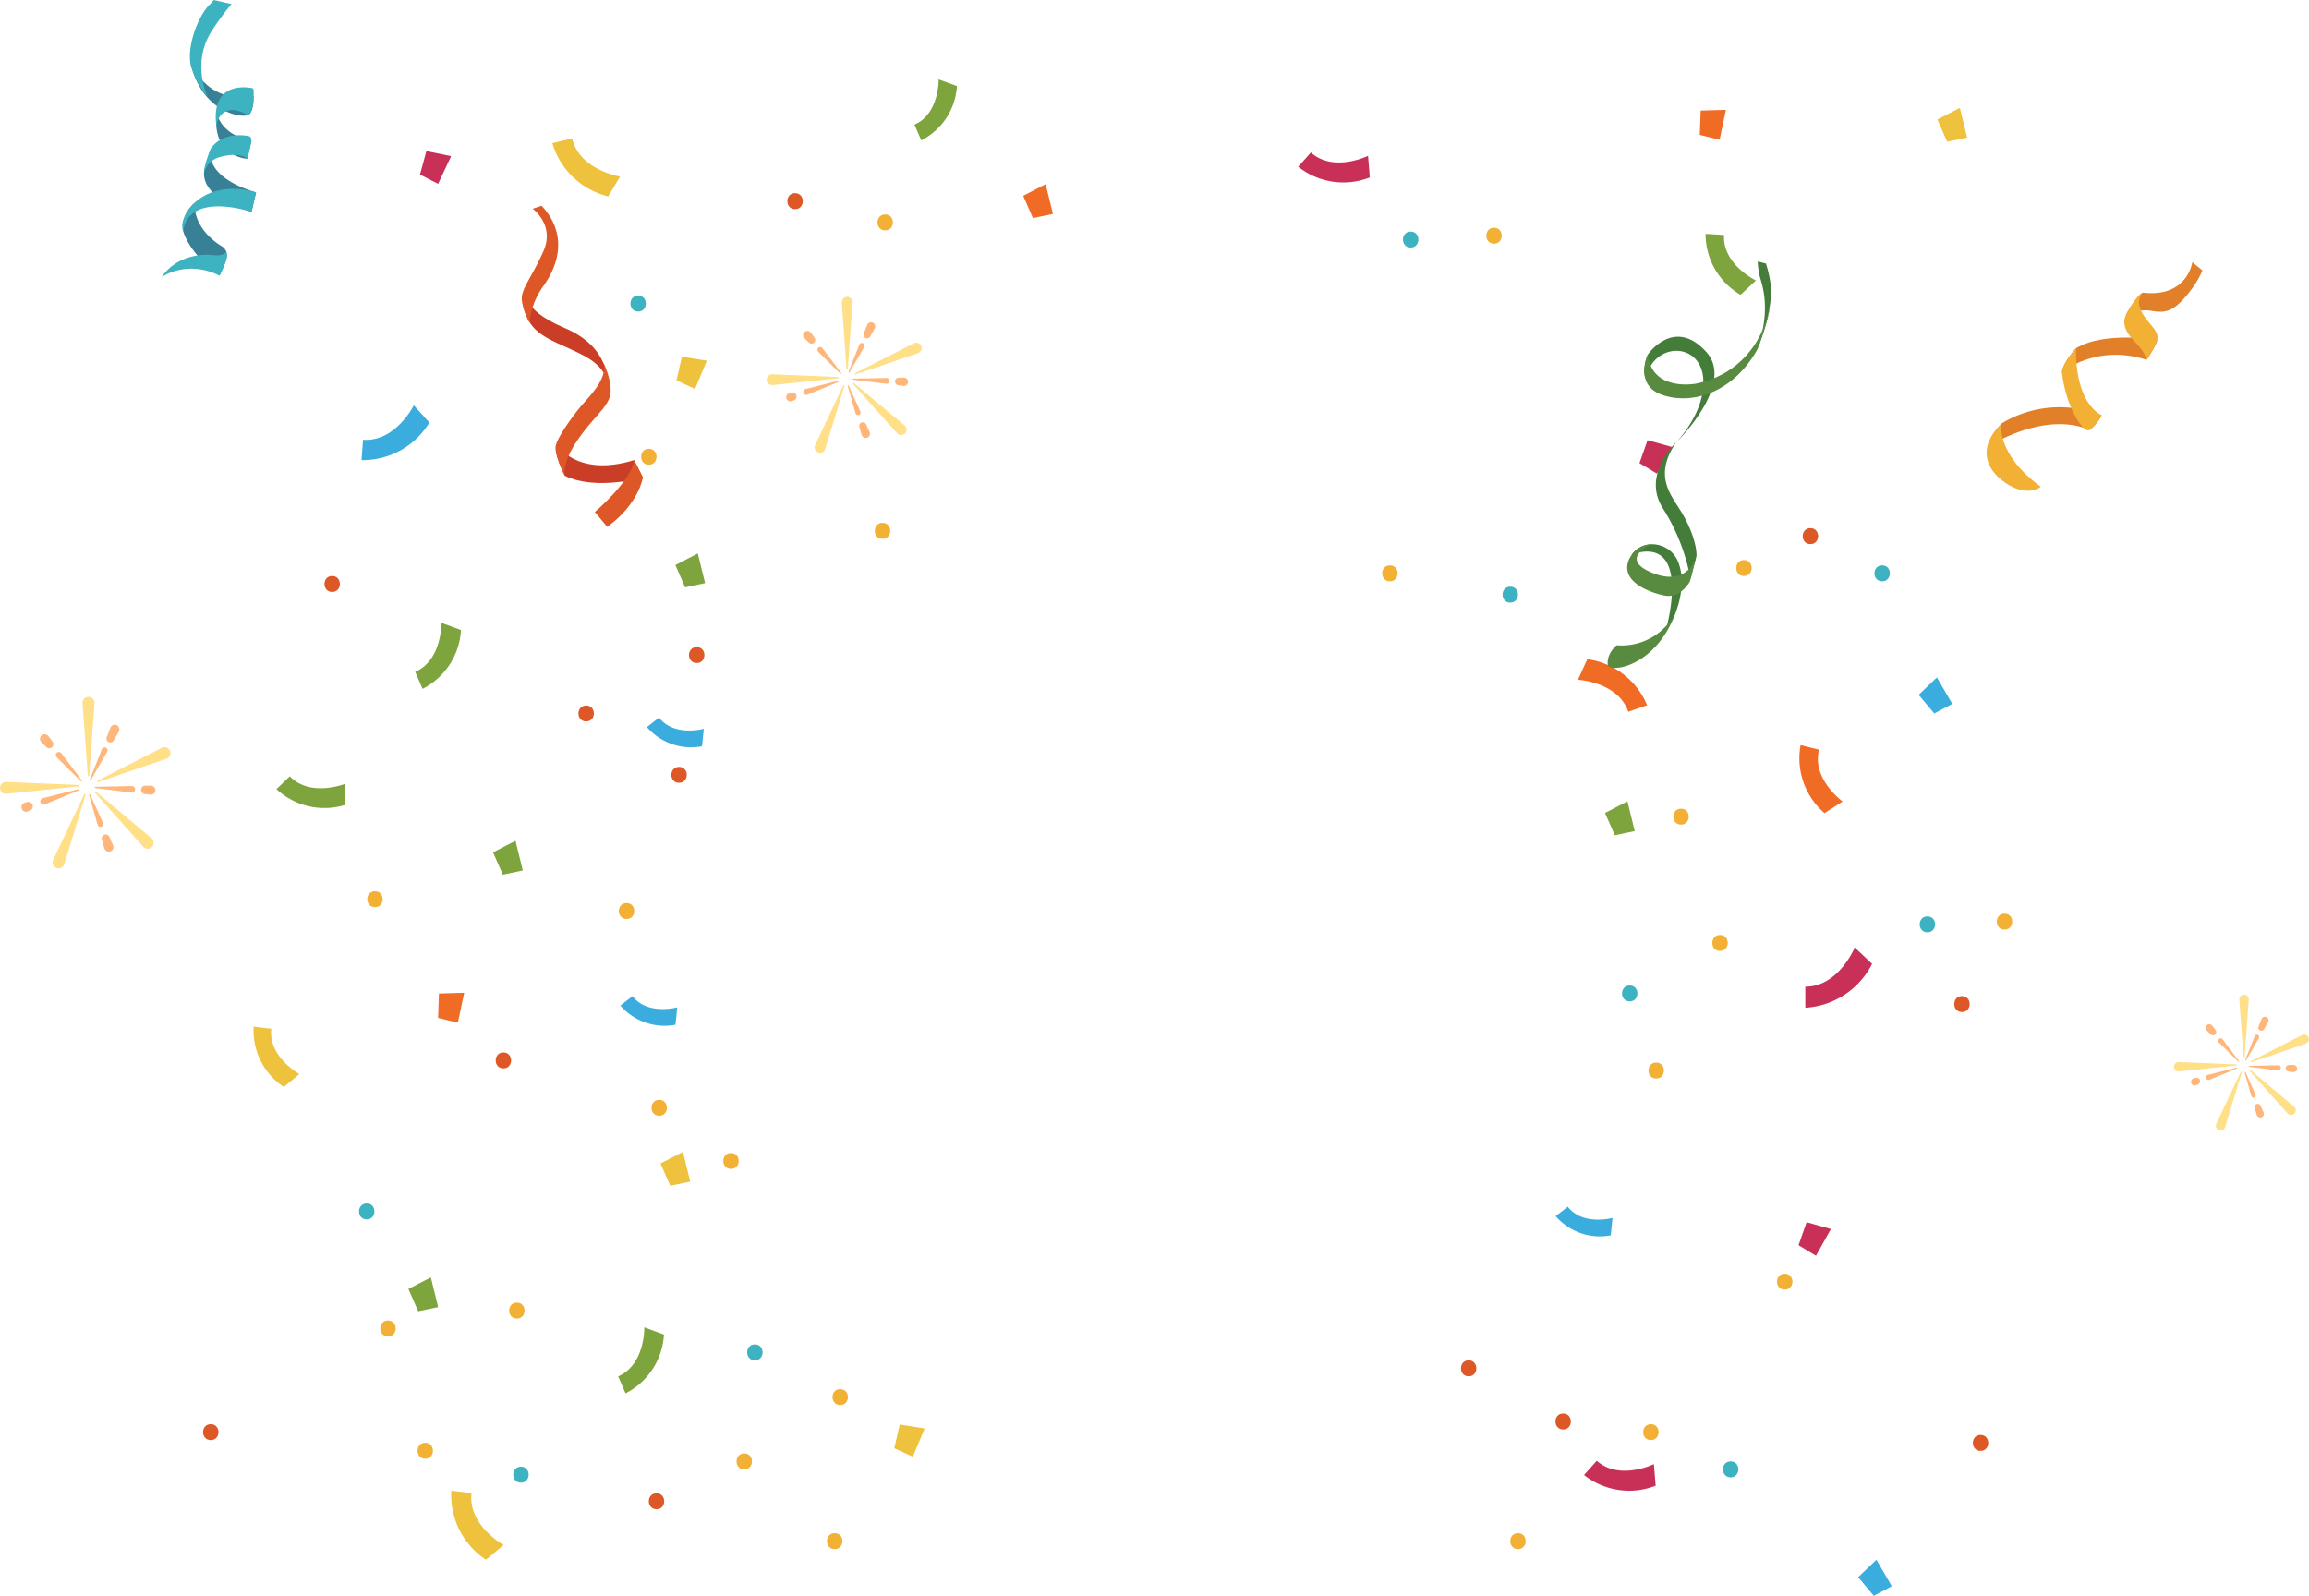 <svg xmlns="http://www.w3.org/2000/svg" viewBox="0 0 841.58 581.64"><defs><style>.cls-1{fill:#f2b034;}.cls-2{fill:#3db2c0;}.cls-3{fill:#dd5727;}.cls-4{fill:#3aacdd;}.cls-5{fill:#f06b24;}.cls-6{fill:#c83057;}.cls-7{fill:#eec23c;}.cls-8{fill:#7ea43e;}.cls-9{fill:#378095;}.cls-10{fill:#ca3d27;}.cls-11{fill:#447c3a;}.cls-12{fill:#588b3f;}.cls-13{fill:#e28029;}.cls-14{fill:#ffe089;}.cls-15{fill:#ffb67a;}</style></defs><title>3-4-领奖装饰</title><g id="图层_2" data-name="图层 2"><g id="中间层"><g id="_3-4-领奖装饰" data-name="3-4-领奖装饰"><path class="cls-1" d="M236.48,163.56c-3.74,0-3.75,5.81,0,5.81S240.23,163.56,236.48,163.56Z"/><path class="cls-1" d="M321.66,190.56c-3.74,0-3.75,5.82,0,5.82S325.41,190.56,321.66,190.56Z"/><path class="cls-1" d="M506.59,206.07c-3.74,0-3.75,5.81,0,5.81S510.34,206.07,506.59,206.07Z"/><path class="cls-1" d="M136.67,324.83c-3.74,0-3.75,5.81,0,5.81S140.42,324.83,136.67,324.83Z"/><path class="cls-1" d="M228.36,329.14c-3.74,0-3.75,5.81,0,5.81S232.1,329.14,228.36,329.14Z"/><path class="cls-1" d="M240.26,400.85c-3.74,0-3.75,5.81,0,5.81S244,400.85,240.26,400.85Z"/><path class="cls-1" d="M266.42,420.23c-3.74,0-3.74,5.81,0,5.81S270.17,420.23,266.42,420.23Z"/><path class="cls-1" d="M141.42,481.28c-3.74,0-3.75,5.81,0,5.81S145.16,481.28,141.42,481.28Z"/><path class="cls-1" d="M155,525.85c-3.74,0-3.74,5.82,0,5.82S158.73,525.85,155,525.85Z"/><path class="cls-1" d="M188.38,474.77c-3.74,0-3.75,5.81,0,5.81S192.13,474.77,188.38,474.77Z"/><path class="cls-1" d="M271.27,529.73c-3.74,0-3.75,5.81,0,5.81S275,529.73,271.27,529.73Z"/><path class="cls-1" d="M304.22,558.8c-3.75,0-3.75,5.82,0,5.82S308,558.8,304.22,558.8Z"/><path class="cls-1" d="M306.23,506.3c-3.74,0-3.75,5.81,0,5.81S310,506.3,306.23,506.3Z"/><path class="cls-1" d="M553.26,558.8c-3.74,0-3.75,5.82,0,5.82S557,558.8,553.26,558.8Z"/><path class="cls-1" d="M601.71,519.07c-3.74,0-3.75,5.81,0,5.81S605.46,519.07,601.71,519.07Z"/><path class="cls-1" d="M650.49,464.23c-3.74,0-3.75,5.81,0,5.81S654.23,464.23,650.49,464.23Z"/><path class="cls-1" d="M626.91,340.77c-3.74,0-3.75,5.81,0,5.81S630.65,340.77,626.91,340.77Z"/><path class="cls-1" d="M603.65,387.28c-3.74,0-3.75,5.81,0,5.81S607.4,387.28,603.65,387.28Z"/><path class="cls-1" d="M612.7,294.74c-3.74,0-3.74,5.81,0,5.81S616.45,294.74,612.7,294.74Z"/><path class="cls-1" d="M635.63,204.13c-3.74,0-3.75,5.81,0,5.81S639.38,204.13,635.63,204.13Z"/><path class="cls-1" d="M730.6,333c-3.75,0-3.75,5.82,0,5.82S734.34,333,730.6,333Z"/><path class="cls-1" d="M544.54,83c-3.74,0-3.75,5.81,0,5.81S548.29,83,544.54,83Z"/><path class="cls-1" d="M322.63,78.15c-3.74,0-3.75,5.82,0,5.82S326.37,78.15,322.63,78.15Z"/><path class="cls-2" d="M232.59,107.75c-3.74,0-3.75,5.81,0,5.81S236.34,107.75,232.59,107.75Z"/><path class="cls-2" d="M550.45,213.82c-3.74,0-3.75,5.82,0,5.82S554.2,213.82,550.45,213.82Z"/><path class="cls-2" d="M686,206.07c-3.74,0-3.75,5.81,0,5.81S689.77,206.07,686,206.07Z"/><path class="cls-2" d="M594,359.18c-3.74,0-3.75,5.81,0,5.81S597.71,359.18,594,359.18Z"/><path class="cls-2" d="M275.14,490c-3.74,0-3.74,5.81,0,5.81S278.89,490,275.14,490Z"/><path class="cls-2" d="M189.87,534.57c-3.74,0-3.75,5.82,0,5.82S193.62,534.57,189.87,534.57Z"/><path class="cls-2" d="M133.66,438.64c-3.74,0-3.74,5.81,0,5.81S137.41,438.64,133.66,438.64Z"/><path class="cls-2" d="M630.78,532.64c-3.74,0-3.74,5.81,0,5.81S634.53,532.64,630.78,532.64Z"/><path class="cls-2" d="M702.49,334c-3.74,0-3.74,5.82,0,5.82S706.24,334,702.49,334Z"/><path class="cls-2" d="M514.16,84.4c-3.75,0-3.75,5.81,0,5.81S517.9,84.4,514.16,84.4Z"/><path class="cls-3" d="M121.07,209.94c-3.74,0-3.75,5.82,0,5.82S124.81,209.94,121.07,209.94Z"/><path class="cls-3" d="M76.82,519.07c-3.74,0-3.75,5.81,0,5.81S80.57,519.07,76.82,519.07Z"/><path class="cls-3" d="M183.48,383.6c-3.74,0-3.74,5.81,0,5.81S187.23,383.6,183.48,383.6Z"/><path class="cls-3" d="M247.5,279.51c-3.74,0-3.75,5.81,0,5.81S251.25,279.51,247.5,279.51Z"/><path class="cls-3" d="M253.93,235.85c-3.74,0-3.75,5.81,0,5.81S257.68,235.85,253.93,235.85Z"/><path class="cls-3" d="M659.86,192.5c-3.75,0-3.75,5.82,0,5.82S663.6,192.5,659.86,192.5Z"/><path class="cls-3" d="M569.73,515.19c-3.74,0-3.74,5.82,0,5.82S573.48,515.19,569.73,515.19Z"/><path class="cls-3" d="M535.3,495.81c-3.75,0-3.75,5.82,0,5.82S539,495.81,535.3,495.81Z"/><path class="cls-3" d="M721.87,523c-3.74,0-3.74,5.81,0,5.81S725.62,523,721.87,523Z"/><path class="cls-3" d="M715.09,363.05c-3.74,0-3.75,5.82,0,5.82S718.84,363.05,715.09,363.05Z"/><path class="cls-3" d="M213.64,257.14c-3.74,0-3.75,5.81,0,5.81S217.39,257.14,213.64,257.14Z"/><path class="cls-3" d="M239.29,544.27c-3.74,0-3.75,5.81,0,5.81S243,544.27,239.29,544.27Z"/><path class="cls-3" d="M289.78,70.4c-3.74,0-3.75,5.82,0,5.82S293.53,70.4,289.78,70.4Z"/><path class="cls-4" d="M256.53,265.63s-10.86,3-16.31-4.07L235.78,265a21.32,21.32,0,0,0,20.09,7Z"/><path class="cls-4" d="M246.86,367.15s-10.86,3-16.31-4.07l-4.45,3.41a21.34,21.34,0,0,0,20.09,7Z"/><path class="cls-4" d="M587.73,443.9s-10.86,3-16.31-4.07L567,443.25a21.29,21.29,0,0,0,20.08,7Z"/><path class="cls-4" d="M150.82,147.72s-6.64,13.44-18.49,12.56l-.56,7.42A28.35,28.35,0,0,0,156.5,154Z"/><path class="cls-5" d="M575.12,247.76s14.57.73,18.37,11.66l6.85-2.38a27.6,27.6,0,0,0-21.82-16.78Z"/><path class="cls-5" d="M671.59,292.12S660.31,284,663,273.23l-6.72-1.65A26.31,26.31,0,0,0,665,296.35Z"/><path class="cls-6" d="M676,345.33s-5.8,14.3-18,14.3v7.67a29.18,29.18,0,0,0,24.34-16Z"/><path class="cls-6" d="M498.62,56.8S486.06,63,477.79,55.58l-4.63,5.19a26.46,26.46,0,0,0,26.1,3.9Z"/><path class="cls-6" d="M602.81,533.63s-12.55,6.17-20.83-1.22l-4.63,5.19a26.46,26.46,0,0,0,26.1,3.9Z"/><path class="cls-7" d="M109.13,391.46S97.7,385.2,98.89,374.94l-6.43-.75a24.65,24.65,0,0,0,11,22Z"/><path class="cls-7" d="M226,64.34S211.22,62,208.55,50.48l-7.23,1.68a28.2,28.2,0,0,0,20.36,19.43Z"/><path class="cls-7" d="M183.58,563.1s-13.09-7.17-11.72-18.92l-7.36-.85a28.21,28.21,0,0,0,12.6,25.16Z"/><path class="cls-8" d="M160.86,227s.34,13.58-9.53,17.88l2.69,6.19a25.69,25.69,0,0,0,14-21.44Z"/><path class="cls-8" d="M640,102.22s-12.26-5.83-11.62-16.58l-6.74-.4a25.67,25.67,0,0,0,12.76,22.22Z"/><path class="cls-8" d="M125.71,285.71s-12.63,5-20.07-2.76l-4.88,4.66a25.69,25.69,0,0,0,25,5.77Z"/><path class="cls-8" d="M234.84,483.78s.34,13.58-9.53,17.88l2.69,6.18a25.67,25.67,0,0,0,14-21.43Z"/><path class="cls-8" d="M342.1,28.93s.31,12.53-8.8,16.5l2.48,5.72a23.74,23.74,0,0,0,13-19.79Z"/><polygon class="cls-7" points="257.63 131.46 248.53 130.01 246.57 138.66 253.33 141.75 257.63 131.46"/><polygon class="cls-7" points="337.01 520.65 327.92 519.2 325.95 527.85 332.71 530.94 337.01 520.65"/><polygon class="cls-7" points="714.33 39.31 706.14 43.54 709.7 51.66 716.97 50.14 714.33 39.31"/><polygon class="cls-7" points="248.92 419.83 240.74 424.06 244.3 432.18 251.57 430.66 248.92 419.83"/><polygon class="cls-8" points="593.17 292.07 584.99 296.3 588.54 304.42 595.82 302.9 593.17 292.07"/><polygon class="cls-8" points="187.89 306.44 179.71 310.67 183.26 318.79 190.54 317.26 187.89 306.44"/><polygon class="cls-8" points="157.04 465.57 148.86 469.8 152.42 477.92 159.69 476.4 157.04 465.57"/><polygon class="cls-4" points="705.96 246.89 699.31 253.26 705.01 260.05 711.56 256.54 705.96 246.89"/><polygon class="cls-4" points="683.91 568.49 677.26 574.85 682.96 581.64 689.51 578.13 683.91 568.49"/><polygon class="cls-8" points="254.33 201.72 246.16 205.95 249.71 214.07 256.99 212.54 254.33 201.72"/><polygon class="cls-6" points="164.43 56.91 155.41 55.07 153.08 63.63 159.69 67 164.43 56.91"/><polygon class="cls-6" points="609.36 162.9 600.49 160.43 597.55 168.79 603.92 172.63 609.36 162.9"/><polygon class="cls-6" points="667.33 447.95 658.46 445.48 655.53 453.85 661.89 457.69 667.33 447.95"/><polygon class="cls-5" points="381.11 67.13 372.93 71.36 376.48 79.48 383.76 77.96 381.11 67.13"/><polygon class="cls-5" points="629.05 40.04 619.85 40.3 619.53 49.16 626.75 50.94 629.05 40.04"/><polygon class="cls-5" points="169.19 361.85 159.98 362.12 159.67 370.98 166.88 372.76 169.19 361.85"/><path class="cls-9" d="M69.28,22.2s5.55,16.17,23.14,12.71c0,0,.27,5.07-1.56,6.79S73.21,41.44,69.28,22.2Z"/><path class="cls-9" d="M78.78,40.2s.66,8.7,12.87,11.15l-1.5,6.54s-10.58-.5-11.32-12.17Z"/><path class="cls-9" d="M76.74,54.38s-3.14,9.8,16.58,15.76l-1.62,7S73,72.89,74.42,62.13Z"/><path class="cls-9" d="M71,73.87s-1.36,8.69,9.53,15.72c0,0,3.52,1.52,1.61,6L80,100.44s-10.75-7.3-13.41-16.75A12.85,12.85,0,0,1,71,73.87Z"/><path class="cls-2" d="M92.42,34.91s.27-2.64-.37-2.76C90.92,31.93,76.78,29,78.83,45.72c0,0,1.31-9.46,11.6-3.77C90.43,42,92.5,40.56,92.42,34.91Z"/><path class="cls-2" d="M91.51,52s.52-2.07-.83-2.38S81.29,48,76.86,54.07c0,0-2.79,6.76-2.42,8.81a8,8,0,0,1,6-5.72c5.07-1.33,8.12-.63,9.75.73Z"/><path class="cls-2" d="M93.32,70.14S78,64.59,68.73,76.28c0,0-3.55,4.84-1.85,8,0,0-.2-14.13,24.82-7.13Z"/><path class="cls-2" d="M82.47,91.82s-.61,1.69-5.3,1.14-13.51.83-18.19,8c0,0,9.07-6.52,21.05-.49C80,100.44,83.38,94.66,82.47,91.82Z"/><path class="cls-2" d="M77.11,11.38a91.43,91.43,0,0,1,7.28-9.9L77.94,0A17.31,17.31,0,0,1,76.5,1.59c-4.42,4.22-9,16.5-6.65,23.25a31.53,31.53,0,0,0,5.82,10.39S69.67,23.08,77.11,11.38Z"/><path class="cls-10" d="M191.88,105.76s-2.87,6.72,13.88,13.76,15.71,19.76,15.9,21.82c0,0,.85-6.44-8.54-11.54s-18.05-6.58-21.22-14.59C191.9,115.21,189,109.4,191.88,105.76Z"/><path class="cls-10" d="M202.75,161.85s7.28,12.37,28.38,5.84l3.19,6.34s-17,4.94-28.45-.62C205.87,173.41,201.41,164.8,202.75,161.85Z"/><path class="cls-3" d="M194.15,76.08S202.4,82,198,91.72s-8.1,13.66-7.81,17.48,2.84,8.41,2.84,8.41a26.8,26.8,0,0,1,5-13.33C204.7,95,206,84.19,197.41,75Z"/><path class="cls-3" d="M216.82,186.61s13.3-11.31,14.31-18.92l3.19,6.34s-1.42,9.64-13,18Z"/><path class="cls-3" d="M219.94,132.13s3.41,7,2.49,11.77-6.61,8.49-12.23,16.95-4.33,12.56-4.33,12.56-4.47-8.48-2.92-12.23,6.84-11.07,10.09-14.61S221.54,136.94,219.94,132.13Z"/><path class="cls-11" d="M600.67,129.12s9.58-13.91,21.35-.72c10,11.24-9.19,31.11-11.08,32.8,0,0,11.19-11.32,9.79-23.86s-17.64-12.9-21,.47C599.69,137.81,598.3,134.55,600.67,129.12Z"/><path class="cls-11" d="M610.94,161.2s-12.8,11.87-4.78,24.19a71.86,71.86,0,0,1,10,25.72l2.18-8.47s.42-5.64-5-15.17C609.39,180.63,602.28,173.9,610.94,161.2Z"/><path class="cls-11" d="M601.79,198.37A10.28,10.28,0,0,1,612,205.75c2.68,8-.8,19-4.86,24.07,0,0,10.15-35.08-12.34-27.78A9.17,9.17,0,0,1,601.79,198.37Z"/><path class="cls-11" d="M643.65,96.06l-3-.77a25.71,25.71,0,0,0,1.16,6.9c3.45,11.33-.1,21.15-1.29,25.19,0,0,5.69-13.61,4.91-22.95A41.1,41.1,0,0,0,643.65,96.06Z"/><path class="cls-12" d="M645,112s-3.09,23-27,27.86c0,0-16,3-17.38-10.72,0,0-5,10.6,4.45,14.49s25.63,1.15,35.43-16.23C640.55,127.38,645,115.64,645,112Z"/><path class="cls-12" d="M618.32,202.64s-2.74,11.37-15.77,6.27-.76-10.54-.76-10.54a9.33,9.33,0,0,0-8.2,5.91c-2.86,7.45,6.89,11.49,12.94,12.76s9.4-5.11,9.4-5.11Z"/><path class="cls-12" d="M611.06,222.42a22,22,0,0,1-21.83,12.77s-3.74,2.95-3.23,7.14C586.36,245.29,603.76,243.53,611.06,222.42Z"/><path class="cls-13" d="M799.05,95.55s-1.73,12.86-17.73,11.15c0,0-1.22-1.18-6.45,8,0,0,4.67-2.21,9-1.44s7.38.81,12-4.28c5.33-5.89,6.84-10.44,6.84-10.44Z"/><path class="cls-13" d="M786.26,123.89s-19.14-3.29-29.56,3c0,0-4.83,5.09-5.16,8.78,0,0,12.44-10.49,30.86-4.52C782.4,131.17,786.24,125.5,786.26,123.89Z"/><path class="cls-13" d="M766,151.41a40.79,40.79,0,0,0-36.6,3l-4.65,8.29s20.18-13.09,36.87-6A16.25,16.25,0,0,0,766,151.41Z"/><path class="cls-1" d="M781.32,106.7s-3.4,2.11-.62,7.18,7.39,7.07,5,11.47-3.3,5.82-3.3,5.82a11.18,11.18,0,0,0-2.46-4.5c-2.18-2.75-7.47-6.73-5.07-12C774.87,114.66,778,108.34,781.32,106.7Z"/><path class="cls-1" d="M756.7,126.91s-1.17,18.56,9.3,24.5c0,0-2.87,5.06-4.86,5.43s-8-8.08-9.57-20.72C751.57,136.12,750.79,133.73,756.7,126.91Z"/><path class="cls-1" d="M729.4,154.42s-1.94,11.05,14.43,23c0,0-4.25,3.65-11.57-.6S719.63,164.25,729.4,154.42Z"/><g id="_编组_" data-name="&lt;编组&gt;"><g id="_编组_2" data-name="&lt;编组&gt;"><path id="_路径_" data-name="&lt;路径&gt;" class="cls-14" d="M306.8,110.32l1.73,23.94a.24.24,0,0,0,.48,0l1.74-23.94a2,2,0,0,0-2-2.13h0A2,2,0,0,0,306.8,110.32Z"/><path id="_路径_2" data-name="&lt;路径&gt;" class="cls-14" d="M333.07,125.11,311.7,136a.24.24,0,0,0,.18.44l22.73-7.73a2,2,0,0,0,1.18-2.65h0A2,2,0,0,0,333.07,125.11Z"/><path id="_路径_3" data-name="&lt;路径&gt;" class="cls-14" d="M329.69,155.06l-18.4-15.41a.24.24,0,0,0-.33.34l16,17.91a2,2,0,0,0,2.9.06h0A2,2,0,0,0,329.69,155.06Z"/><path id="_路径_4" data-name="&lt;路径&gt;" class="cls-14" d="M300.78,163.63l7-22.95a.24.24,0,0,0-.45-.17L297.1,162.2a2,2,0,0,0,1.07,2.7h0A2,2,0,0,0,300.78,163.63Z"/><path id="_路径_5" data-name="&lt;路径&gt;" class="cls-14" d="M281.63,140.35l23.87-2.47a.24.24,0,0,0,0-.48l-24-1a2,2,0,0,0-2.06,2h0A2,2,0,0,0,281.63,140.35Z"/></g><g id="_编组_3" data-name="&lt;编组&gt;"><path id="_路径_6" data-name="&lt;路径&gt;" class="cls-15" d="M287.78,143.25a1.6,1.6,0,0,0-1.2,1.88,1.54,1.54,0,0,0,2.08,1.05l.75-.3a1.48,1.48,0,0,0,.81-1.9h0a1.46,1.46,0,0,0-1.74-.9Z"/><path id="_路径_7" data-name="&lt;路径&gt;" class="cls-15" d="M305.55,138.78l-11.92,3a1.1,1.1,0,0,0-.74,1.49h0a1.09,1.09,0,0,0,1.42.58l11.37-4.69A.2.2,0,0,0,305.55,138.78Z"/><path id="_路径_8" data-name="&lt;路径&gt;" class="cls-15" d="M306.57,135.88l-6.81-9a1,1,0,0,0-1.54-.1h0a1,1,0,0,0,0,1.44l8,7.93A.2.2,0,0,0,306.57,135.88Z"/><path id="_路径_9" data-name="&lt;路径&gt;" class="cls-15" d="M295.52,121.26a1.61,1.61,0,0,0-2.2-.37,1.54,1.54,0,0,0-.16,2.33l1.66,1.63a1.37,1.37,0,0,0,1.93,0h0a1.38,1.38,0,0,0,.12-1.8Z"/><path id="_路径_10" data-name="&lt;路径&gt;" class="cls-15" d="M313.21,125.59l-3.94,9.93a.2.2,0,0,0,.36.17l5.34-9.25a1,1,0,0,0-.29-1.28h0A1,1,0,0,0,313.21,125.59Z"/><path id="_路径_11" data-name="&lt;路径&gt;" class="cls-15" d="M317.14,122.67l1.65-2.85a1.6,1.6,0,0,0-.52-2.17,1.53,1.53,0,0,0-2.2.76l-1.25,3.13a1.29,1.29,0,0,0,.47,1.53h0A1.28,1.28,0,0,0,317.14,122.67Z"/><path id="_路径_12" data-name="&lt;路径&gt;" class="cls-15" d="M323.08,137.77,311,138a.2.2,0,0,0,0,.4l12,1.47a1.06,1.06,0,0,0,1.19-1v0A1.07,1.07,0,0,0,323.08,137.77Z"/><path id="_路径_13" data-name="&lt;路径&gt;" class="cls-15" d="M329.34,137.63l-1.75,0a1.39,1.39,0,0,0-1.36,1.38v0a1.4,1.4,0,0,0,1.22,1.4l1.82.22a1.54,1.54,0,0,0,1.72-1.57A1.58,1.58,0,0,0,329.34,137.63Z"/><path id="_路径_14" data-name="&lt;路径&gt;" class="cls-15" d="M309.38,140.63a.2.2,0,0,0-.38.14l2.81,9.85a1,1,0,0,0,1.17.65h0a1,1,0,0,0,.61-1.29Z"/><path id="_路径_15" data-name="&lt;路径&gt;" class="cls-15" d="M316.93,157.42l-1.25-2.78A1.31,1.31,0,0,0,314,154h0a1.31,1.31,0,0,0-.8,1.59l.81,2.85a1.59,1.59,0,0,0,1.91,1.14A1.54,1.54,0,0,0,316.93,157.42Z"/></g></g><g id="_编组_4" data-name="&lt;编组&gt;"><g id="_编组_5" data-name="&lt;编组&gt;"><path id="_路径_16" data-name="&lt;路径&gt;" class="cls-14" d="M30.07,256.32,32,282.63a.26.26,0,0,0,.52,0l1.91-26.31A2.18,2.18,0,0,0,32.24,254h0A2.18,2.18,0,0,0,30.07,256.32Z"/><path id="_路径_17" data-name="&lt;路径&gt;" class="cls-14" d="M58.94,272.57l-23.48,12a.26.26,0,0,0,.2.48l25-8.5a2.18,2.18,0,0,0,1.3-2.91h0A2.19,2.19,0,0,0,58.94,272.57Z"/><path id="_路径_18" data-name="&lt;路径&gt;" class="cls-14" d="M55.23,305.5,35,288.56a.26.26,0,0,0-.37.37l17.57,19.69a2.17,2.17,0,0,0,3.18.06h0A2.17,2.17,0,0,0,55.23,305.5Z"/><path id="_路径_19" data-name="&lt;路径&gt;" class="cls-14" d="M23.46,314.92l7.72-25.23a.26.26,0,0,0-.49-.19L19.41,313.35a2.18,2.18,0,0,0,1.18,3h0A2.17,2.17,0,0,0,23.46,314.92Z"/><path id="_路径_20" data-name="&lt;路径&gt;" class="cls-14" d="M2.4,289.33l26.24-2.72a.27.27,0,0,0,0-.53L2.27,285A2.18,2.18,0,0,0,0,287.23H0A2.17,2.17,0,0,0,2.4,289.33Z"/></g><g id="_编组_6" data-name="&lt;编组&gt;"><path id="_路径_21" data-name="&lt;路径&gt;" class="cls-15" d="M9.17,292.52a1.74,1.74,0,0,0-1.32,2.06,1.69,1.69,0,0,0,2.29,1.16l.81-.34a1.62,1.62,0,0,0,.9-2.09h0a1.63,1.63,0,0,0-1.91-1Z"/><path id="_路径_22" data-name="&lt;路径&gt;" class="cls-15" d="M28.7,287.6l-13.1,3.3a1.21,1.21,0,0,0-.82,1.64h0a1.21,1.21,0,0,0,1.57.63L28.84,288A.22.22,0,0,0,28.7,287.6Z"/><path id="_路径_23" data-name="&lt;路径&gt;" class="cls-15" d="M29.82,284.42l-7.48-9.9a1.12,1.12,0,0,0-1.7-.11h0a1.12,1.12,0,0,0,0,1.58l8.83,8.72A.22.22,0,0,0,29.82,284.42Z"/><path id="_路径_24" data-name="&lt;路径&gt;" class="cls-15" d="M17.67,268.35a1.74,1.74,0,0,0-2.41-.41,1.69,1.69,0,0,0-.18,2.56l1.82,1.79a1.5,1.5,0,0,0,2.12,0h0a1.51,1.51,0,0,0,.14-2Z"/><path id="_路径_25" data-name="&lt;路径&gt;" class="cls-15" d="M37.12,273.1,32.78,284a.22.22,0,0,0,.4.19L39.05,274a1.07,1.07,0,0,0-.32-1.4l0,0A1.06,1.06,0,0,0,37.12,273.1Z"/><path id="_路径_26" data-name="&lt;路径&gt;" class="cls-15" d="M41.44,269.89l1.81-3.13a1.74,1.74,0,0,0-.57-2.38,1.68,1.68,0,0,0-2.42.83l-1.37,3.44a1.41,1.41,0,0,0,.51,1.68h0A1.4,1.4,0,0,0,41.44,269.89Z"/><path id="_路径_27" data-name="&lt;路径&gt;" class="cls-15" d="M48,286.49l-13.26.29a.22.22,0,0,0,0,.44l13.17,1.63a1.17,1.17,0,0,0,1.32-1.13v0A1.17,1.17,0,0,0,48,286.49Z"/><path id="_路径_28" data-name="&lt;路径&gt;" class="cls-15" d="M54.85,286.34l-1.93,0a1.53,1.53,0,0,0-1.49,1.52v0a1.52,1.52,0,0,0,1.34,1.53l2,.25A1.68,1.68,0,0,0,56.66,288,1.74,1.74,0,0,0,54.85,286.34Z"/><path id="_路径_29" data-name="&lt;路径&gt;" class="cls-15" d="M32.91,289.63a.22.22,0,0,0-.42.15l3.09,10.84a1,1,0,0,0,1.28.71h0a1,1,0,0,0,.67-1.42Z"/><path id="_路径_30" data-name="&lt;路径&gt;" class="cls-15" d="M41.21,308.09,39.83,305a1.44,1.44,0,0,0-1.82-.76h0a1.45,1.45,0,0,0-.89,1.75l.9,3.14a1.74,1.74,0,0,0,2.1,1.25A1.69,1.69,0,0,0,41.21,308.09Z"/></g></g><g id="_编组_7" data-name="&lt;编组&gt;"><g id="_编组_8" data-name="&lt;编组&gt;"><path id="_路径_31" data-name="&lt;路径&gt;" class="cls-14" d="M816.18,364.36l1.52,20.85a.21.21,0,0,0,.41,0l1.51-20.85a1.72,1.72,0,0,0-1.72-1.85h0A1.73,1.73,0,0,0,816.18,364.36Z"/><path id="_路径_32" data-name="&lt;路径&gt;" class="cls-14" d="M839.07,377.24l-18.62,9.52a.21.21,0,0,0,.17.38l19.79-6.73a1.73,1.73,0,0,0,1-2.31h0A1.72,1.72,0,0,0,839.07,377.24Z"/><path id="_路径_33" data-name="&lt;路径&gt;" class="cls-14" d="M836.12,403.33l-16-13.43a.21.21,0,0,0-.29.3l13.92,15.6a1.72,1.72,0,0,0,2.52.06h0A1.73,1.73,0,0,0,836.12,403.33Z"/><path id="_路径_34" data-name="&lt;路径&gt;" class="cls-14" d="M811,410.8l6.11-20a.2.2,0,0,0-.38-.15l-8.94,18.9a1.73,1.73,0,0,0,.93,2.35h0A1.74,1.74,0,0,0,811,410.8Z"/><path id="_路径_35" data-name="&lt;路径&gt;" class="cls-14" d="M794.26,390.52l20.79-2.16a.21.21,0,0,0,0-.41l-20.89-.87a1.71,1.71,0,0,0-1.79,1.78h0A1.72,1.72,0,0,0,794.26,390.52Z"/></g><g id="_编组_9" data-name="&lt;编组&gt;"><path id="_路径_36" data-name="&lt;路径&gt;" class="cls-15" d="M799.62,393a1.38,1.38,0,0,0-1,1.64,1.34,1.34,0,0,0,1.81.92l.65-.27a1.3,1.3,0,0,0,.71-1.66h0a1.3,1.3,0,0,0-1.52-.78Z"/><path id="_路径_37" data-name="&lt;路径&gt;" class="cls-15" d="M815.1,389.14l-10.39,2.62a1,1,0,0,0-.64,1.3h0a1,1,0,0,0,1.24.5l9.9-4.08A.18.18,0,0,0,815.1,389.14Z"/><path id="_路径_38" data-name="&lt;路径&gt;" class="cls-15" d="M816,386.63l-5.93-7.85a.9.9,0,0,0-1.35-.08h0a.89.89,0,0,0,0,1.25l7,6.91A.18.18,0,0,0,816,386.63Z"/><path id="_路径_39" data-name="&lt;路径&gt;" class="cls-15" d="M806.36,373.89a1.38,1.38,0,0,0-1.91-.32,1.33,1.33,0,0,0-.14,2l1.44,1.43a1.2,1.2,0,0,0,1.68,0h0a1.19,1.19,0,0,0,.11-1.56Z"/><path id="_路径_40" data-name="&lt;路径&gt;" class="cls-15" d="M821.77,377.66l-3.43,8.65a.17.17,0,0,0,.31.15l4.65-8.06a.84.84,0,0,0-.25-1.11h0A.84.84,0,0,0,821.77,377.66Z"/><path id="_路径_41" data-name="&lt;路径&gt;" class="cls-15" d="M825.2,375.11l1.43-2.48a1.39,1.39,0,0,0-.45-1.89,1.35,1.35,0,0,0-1.92.66l-1.08,2.73a1.1,1.1,0,0,0,.4,1.33h0A1.12,1.12,0,0,0,825.2,375.11Z"/><path id="_路径_42" data-name="&lt;路径&gt;" class="cls-15" d="M830.37,388.27l-10.51.23a.18.18,0,0,0,0,.35l10.44,1.29a.93.93,0,0,0,1-.9v0A.93.93,0,0,0,830.37,388.27Z"/><path id="_路径_43" data-name="&lt;路径&gt;" class="cls-15" d="M835.82,388.15l-1.52,0a1.21,1.21,0,0,0-1.19,1.2v0a1.22,1.22,0,0,0,1.06,1.22l1.59.19a1.34,1.34,0,0,0,1.5-1.36A1.38,1.38,0,0,0,835.82,388.15Z"/><path id="_路径_44" data-name="&lt;路径&gt;" class="cls-15" d="M818.43,390.76a.17.17,0,0,0-.32.12l2.44,8.58a.83.83,0,0,0,1,.57h0a.83.83,0,0,0,.53-1.13Z"/><path id="_路径_45" data-name="&lt;路径&gt;" class="cls-15" d="M825,405.38,823.92,403a1.14,1.14,0,0,0-1.44-.6h0a1.15,1.15,0,0,0-.71,1.39l.71,2.48a1.38,1.38,0,0,0,1.67,1A1.34,1.34,0,0,0,825,405.38Z"/></g></g></g></g></g></svg>